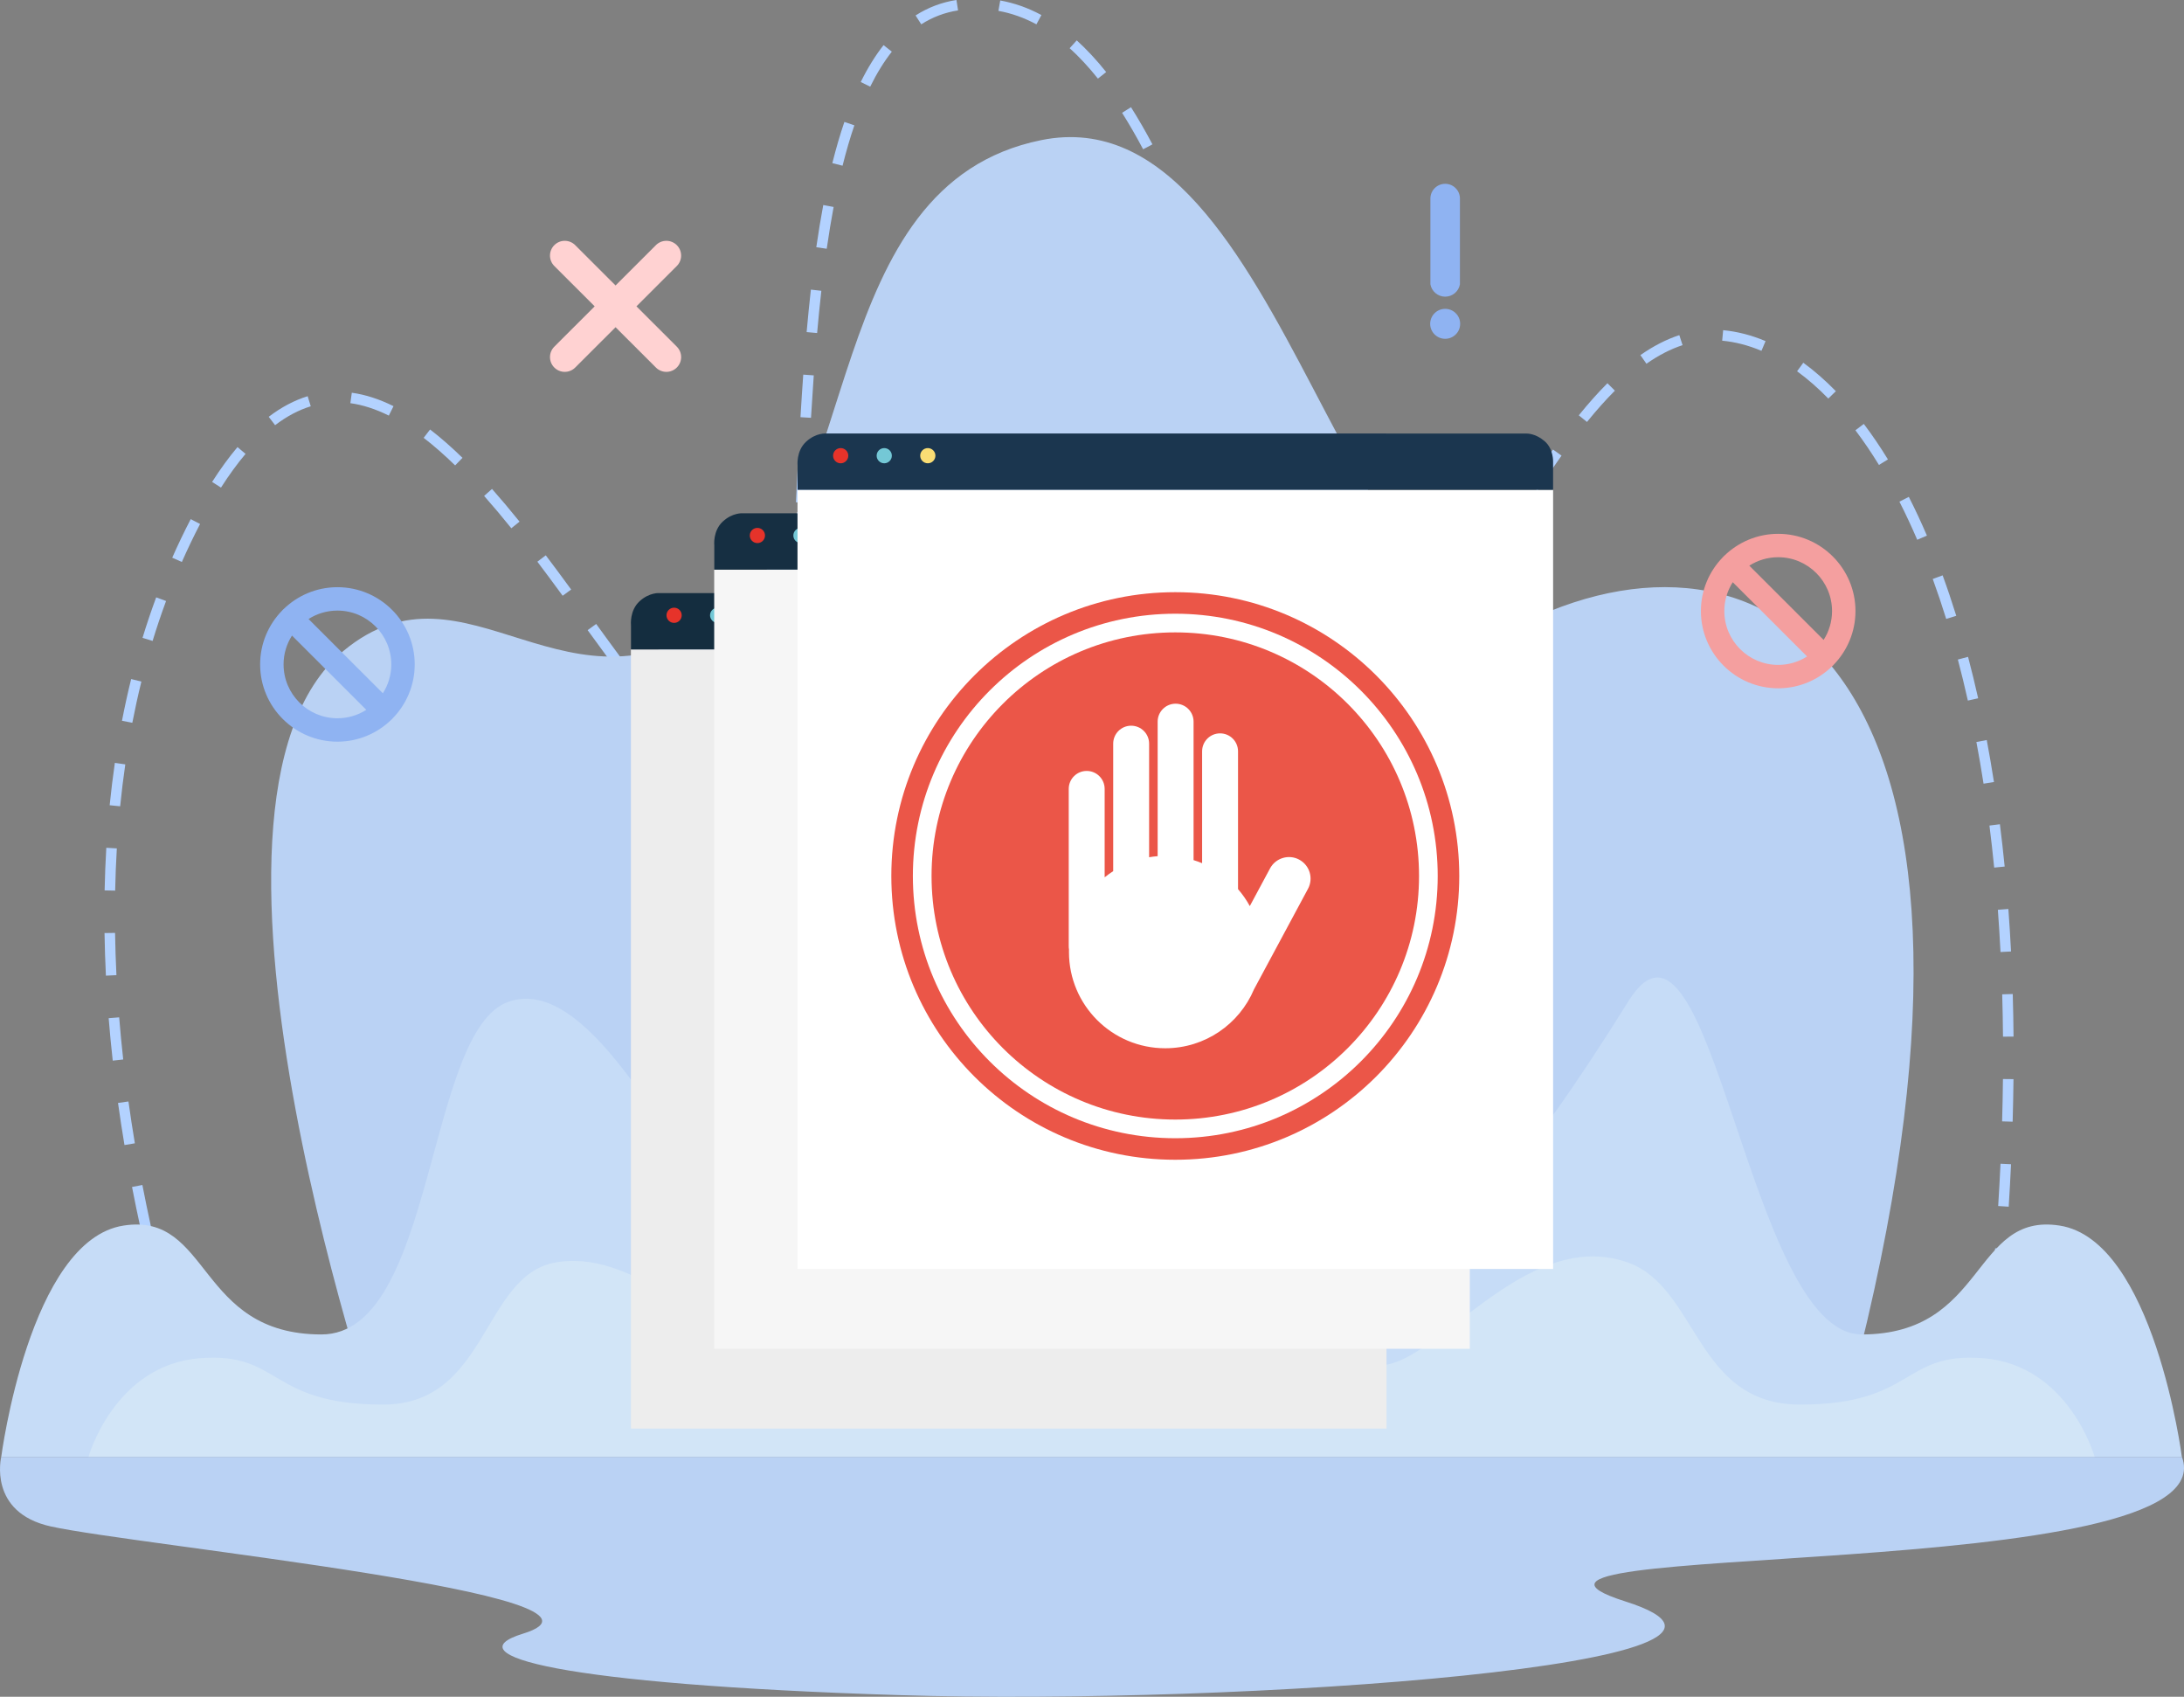 <svg width="618" height="480" viewBox="0 0 618 480" fill="none" xmlns="http://www.w3.org/2000/svg">
<rect x="0" y="0" width="618" height="480" fill="#808080" stroke="none"/>
<g clip-path="url(#clip0_1258_2065)">
<path d="M52.409 394.105C51.189 390.368 49.983 386.494 48.822 382.593L51.682 381.742C52.836 385.617 54.034 389.465 55.245 393.178L52.409 394.105ZM563.885 389.277L560.924 388.912C561.414 384.934 561.883 380.924 562.31 377.002L565.276 377.328C564.847 381.266 564.378 385.286 563.885 389.28V389.277ZM45.53 370.998C44.486 367.142 43.473 363.217 42.521 359.327L45.419 358.617C46.365 362.483 47.372 366.387 48.409 370.217L45.53 370.998ZM566.498 365.354L563.529 365.074C563.906 361.077 564.256 357.06 564.569 353.129L567.543 353.365C567.23 357.311 566.88 361.345 566.501 365.354H566.498ZM39.796 347.586C38.935 343.659 38.116 339.689 37.36 335.783L40.289 335.216C41.04 339.096 41.853 343.044 42.71 346.945L39.796 347.584V347.586ZM568.396 341.36L565.419 341.172C565.671 337.181 565.894 333.153 566.077 329.204L569.056 329.342C568.871 333.309 568.651 337.35 568.396 341.36ZM35.221 323.92C34.558 319.945 33.944 315.936 33.395 312.005L36.348 311.595C36.891 315.499 37.501 319.482 38.161 323.43L35.218 323.92H35.221ZM569.512 317.313L566.53 317.225C566.647 313.216 566.726 309.185 566.769 305.244L569.751 305.276C569.708 309.235 569.629 313.285 569.512 317.313ZM31.9 300.043C31.454 296.028 31.067 291.989 30.749 288.038L33.724 287.797C34.039 291.716 34.423 295.726 34.866 299.712L31.902 300.04L31.9 300.043ZM566.782 293.263C566.747 289.251 566.671 285.22 566.557 281.284L569.539 281.197C569.655 285.153 569.732 289.203 569.767 293.236L566.785 293.263H566.782ZM29.967 276.003C29.768 271.965 29.639 267.91 29.578 263.951L32.56 263.906C32.621 267.83 32.751 271.853 32.947 275.86L29.967 276.006V276.003ZM566.077 269.316C565.873 265.309 565.621 261.286 565.329 257.364L568.303 257.142C568.598 261.088 568.849 265.132 569.056 269.163L566.077 269.316ZM32.586 251.945L29.604 251.885C29.686 247.835 29.848 243.778 30.081 239.829L33.058 240.004C32.828 243.916 32.668 247.933 32.586 251.945ZM564.29 245.436C563.893 241.429 563.439 237.427 562.949 233.539L565.907 233.166C566.403 237.077 566.856 241.106 567.256 245.139L564.288 245.436H564.29ZM34.002 228.092L31.033 227.792C31.439 223.759 31.931 219.725 32.501 215.806L35.454 216.235C34.892 220.109 34.402 224.098 34.002 228.089V228.092ZM561.279 221.69C560.659 217.71 559.977 213.743 559.254 209.9L562.185 209.349C562.914 213.221 563.601 217.22 564.227 221.232L561.279 221.693V221.69ZM208.511 221.269C204.365 220.615 201.367 218.73 197.216 215.469L199.1 213.157C202.737 216.004 205.367 217.713 208.829 218.303L208.511 221.269ZM218.859 214.172L216.203 212.816C217.568 210.141 218.774 206.43 219.79 201.785L222.703 202.423C221.619 207.387 220.36 211.232 218.857 214.174L218.859 214.172ZM188.46 206.912C186.085 204.267 183.545 201.218 180.696 197.601L183.039 195.755C185.846 199.322 188.346 202.32 190.679 204.918L188.46 206.912ZM37.445 204.465L34.516 203.896C35.287 199.913 36.162 195.943 37.114 192.095L40.008 192.81C39.07 196.61 38.206 200.533 37.443 204.465H37.445ZM556.841 198.189C555.959 194.248 555.005 190.342 554.01 186.578L556.895 185.815C557.899 189.616 558.861 193.559 559.752 197.537L556.841 198.189ZM224.709 190.413L221.751 190.032C222.21 186.47 222.621 182.571 223.005 178.109L225.977 178.366C225.587 182.868 225.171 186.809 224.707 190.41L224.709 190.413ZM173.39 187.987C170.965 184.711 168.452 181.25 166.284 178.262L168.698 176.509C170.862 179.491 173.372 182.947 175.787 186.21L173.39 187.984V187.987ZM391.767 187.741C389.445 187.741 387.165 187.047 384.994 185.678L386.585 183.154C389.848 185.214 393.058 185.22 396.522 183.575L397.805 186.268C395.756 187.246 393.726 187.741 391.767 187.741ZM43.181 181.313L40.329 180.442C41.514 176.565 42.816 172.709 44.194 168.982L46.991 170.018C45.631 173.691 44.35 177.492 43.181 181.313ZM407.558 178.469L405.365 176.445C407.626 173.996 410.052 170.974 412.777 167.205L415.194 168.956C412.398 172.82 409.901 175.932 407.558 178.469ZM376.512 176.416C374.582 173.437 372.668 169.93 370.664 165.693L373.36 164.417C375.308 168.532 377.158 171.927 379.014 174.793L376.512 176.416ZM550.713 175.095C549.512 171.228 548.229 167.422 546.901 163.784L549.703 162.761C551.047 166.445 552.343 170.296 553.56 174.208L550.71 175.092L550.713 175.095ZM159.214 168.532C156.484 164.801 154.212 161.739 152.057 158.895L154.435 157.094C156.598 159.951 158.883 163.026 161.621 166.771L159.214 168.532ZM226.875 166.315L223.898 166.122C224.124 162.626 224.354 158.699 224.601 154.112L227.58 154.273C227.334 158.871 227.103 162.809 226.875 166.315ZM51.462 158.972L48.735 157.766C50.373 154.056 52.117 150.415 53.97 146.853L56.616 148.232C54.792 151.736 53.074 155.322 51.462 158.972ZM422.028 158.972L419.536 157.332C421.657 154.109 423.847 150.693 426.063 147.244L428.573 148.857C426.352 152.316 424.159 155.735 422.031 158.972H422.028ZM365.861 154.559C364.509 151.169 363.115 147.472 361.593 143.253L364.398 142.242C365.909 146.429 367.292 150.097 368.631 153.455L365.861 154.559ZM542.514 152.697C540.91 148.961 539.214 145.332 537.472 141.911L540.131 140.557C541.902 144.037 543.627 147.726 545.255 151.522L542.514 152.697ZM144.693 149.44C141.987 146.079 139.468 143.089 136.99 140.295L139.222 138.314C141.729 141.143 144.279 144.167 147.015 147.565L144.693 149.437V149.44ZM228.201 142.236L225.221 142.085C225.423 138.1 225.621 134.111 225.833 130.054L228.813 130.21C228.601 134.265 228.399 138.253 228.201 142.236ZM435.11 138.778L432.621 137.133C435.112 133.362 437.342 130.099 439.436 127.159L441.864 128.891C439.791 131.802 437.58 135.038 435.11 138.78V138.778ZM62.532 137.935L60.019 136.331C62.362 132.66 64.78 129.341 67.203 126.473L69.483 128.399C67.144 131.166 64.806 134.376 62.535 137.935H62.532ZM357.612 131.865C356.244 127.856 354.902 123.843 353.768 120.448L356.596 119.505C357.728 122.895 359.067 126.902 360.432 130.904L357.609 131.868L357.612 131.865ZM128.791 131.656C125.743 128.687 122.745 126.065 119.882 123.859L121.7 121.494C124.656 123.769 127.741 126.468 130.872 129.516L128.791 131.653V131.656ZM531.683 131.529C529.546 128.041 527.304 124.741 525.022 121.722L527.399 119.921C529.74 123.017 532.035 126.396 534.225 129.969L531.683 131.529ZM77.848 120.281L76.04 117.908C79.603 115.191 83.309 113.231 87.06 112.082L87.932 114.934C84.523 115.978 81.13 117.776 77.848 120.279V120.281ZM449.063 119.368L446.747 117.49C449.543 114.036 452.194 111.068 454.85 108.409L456.96 110.517C454.378 113.102 451.796 115.996 449.063 119.368ZM229.486 118.194L226.509 118.017C226.766 113.679 227.024 109.741 227.294 105.977L230.268 106.189C230 109.942 229.743 113.87 229.486 118.194ZM110.023 117.569C106.302 115.716 102.641 114.534 99.142 114.055L99.548 111.099C103.367 111.624 107.341 112.9 111.352 114.9L110.023 117.572V117.569ZM517.353 112.747C514.482 109.804 511.508 107.206 508.515 105.027L510.273 102.614C513.401 104.892 516.499 107.601 519.489 110.662L517.355 112.747H517.353ZM349.969 109.031C348.485 104.592 347.263 100.972 346.12 97.64L348.941 96.674C350.086 100.013 351.311 103.639 352.798 108.086L349.969 109.031ZM465.888 102.9L464.178 100.456C467.847 97.889 471.553 95.988 475.192 94.804L476.112 97.64C472.753 98.731 469.315 100.501 465.888 102.897V102.9ZM498.434 99.245C494.739 97.685 491.001 96.721 487.32 96.377L487.598 93.406C491.582 93.779 495.619 94.817 499.595 96.494L498.437 99.243L498.434 99.245ZM231.222 94.211L228.251 93.946C228.622 89.759 229.028 85.717 229.452 81.93L232.415 82.264C231.991 86.027 231.591 90.047 231.22 94.211H231.222ZM342.152 86.292C340.71 82.269 339.353 78.591 337.998 75.047L340.784 73.982C342.144 77.544 343.509 81.242 344.959 85.286L342.152 86.292ZM233.937 70.367L230.984 69.941C231.588 65.764 232.251 61.747 232.956 57.999L235.888 58.55C235.191 62.255 234.536 66.231 233.937 70.365V70.367ZM333.569 63.905C331.965 60.049 330.351 56.36 328.766 52.938L331.472 51.686C333.073 55.142 334.704 58.868 336.323 62.761L333.569 63.905ZM238.419 46.876L235.525 46.153C236.564 41.987 237.712 38.062 238.934 34.49L241.757 35.454C240.561 38.947 239.44 42.79 238.419 46.876ZM323.47 42.231C321.508 38.536 319.504 35.065 317.513 31.918L320.034 30.324C322.065 33.534 324.106 37.069 326.104 40.833L323.47 42.231ZM246.236 24.521L243.562 23.2C245.521 19.23 247.692 15.721 250.016 12.768L252.36 14.614C250.162 17.402 248.103 20.737 246.236 24.521ZM310.677 22.241C308.071 18.973 305.381 16.078 302.682 13.636L304.683 11.422C307.501 13.973 310.303 16.987 313.01 20.379L310.677 22.241ZM260.683 6.883L259.074 4.37C262.608 2.108 266.502 0.636 270.645 -0.003L271.098 2.945C267.366 3.52 263.861 4.844 260.681 6.88L260.683 6.883ZM293.272 6.883C289.797 5.011 286.178 3.729 282.515 3.075L283.037 0.138C287.013 0.845 290.934 2.233 294.687 4.256L293.272 6.883Z" fill="#B3D2FF"/>
<path d="M109.249 410.951C109.249 410.951 44.925 227.485 97.204 184.121C132.147 155.134 160.865 207.747 205.072 173.943C244.428 143.847 231.917 52.287 294.687 39.63C365.259 25.401 380.8 196.176 438.714 172.833C508.992 144.509 578.898 202.008 518.487 411.322L109.252 410.951H109.249Z" fill="#BAD2F4"/>
<path d="M582.787 346.699C558.034 342.864 562.074 377.5 526.792 377.5C494.532 377.5 484.213 245.6 460.743 283.305C340.416 476.599 410.288 201.102 314.595 197.601C271.326 196.017 242.491 244.228 231.858 329.588C216.447 406.756 180.701 270.73 143.919 283.379C120.542 291.417 123.219 377.5 90.959 377.5C55.677 377.5 59.714 342.864 34.964 346.699C8.313 350.825 0.353 412.13 0.353 412.13H617.398C617.398 412.13 609.438 350.825 582.79 346.699H582.787Z" fill="#C6DCF7"/>
<path d="M560.868 384.19C538.098 382.553 541.811 397.341 509.353 397.341C479.674 397.341 480.491 364.194 460.631 357.15C424.058 344.178 393.909 409.834 379.73 376.883C352.8 289.447 274.258 245.6 238.021 376.883C223.842 409.834 190.684 351.037 157.12 357.15C136.46 360.913 138.077 397.341 108.398 397.341C75.94 397.341 79.656 382.553 56.883 384.19C32.366 385.953 25.042 412.13 25.042 412.13H592.709C592.709 412.13 585.385 385.953 560.868 384.19Z" fill="#D2E5F7"/>
<path d="M0.353 412.13C0.353 412.13 -3.517 427.88 14.418 431.823C38.948 437.215 182.941 451.387 147.961 462.155C128.216 468.233 158.042 476.488 254.223 479.526C350.404 482.566 515.444 470.656 459.945 453.037C404.445 435.417 631.174 448.781 617.401 412.13H0.353Z" fill="#BAD2F4"/>
<path d="M413.113 56.172V80.423C412.766 82.412 411.027 83.924 408.935 83.924C406.844 83.924 405.105 82.412 404.758 80.423V56.172C404.758 53.865 406.627 51.998 408.935 51.998C411.244 51.998 413.113 53.865 413.113 56.172Z" fill="#8FB3F2"/>
<path d="M408.936 95.842C411.278 95.842 413.177 93.945 413.177 91.605C413.177 89.265 411.278 87.367 408.936 87.367C406.593 87.367 404.694 89.265 404.694 91.605C404.694 93.945 406.593 95.842 408.936 95.842Z" fill="#8FB3F2"/>
<path d="M111.182 203.144C114.996 199.208 117.35 193.856 117.35 187.958C117.35 175.911 107.539 166.109 95.481 166.109C89.58 166.109 84.22 168.461 80.281 172.272C80.191 172.346 80.101 172.425 80.016 172.51C79.931 172.595 79.852 172.685 79.778 172.775C75.963 176.71 73.609 182.063 73.609 187.961C73.609 200.008 83.42 209.81 95.478 209.81C101.379 209.81 106.739 207.458 110.678 203.647C110.768 203.573 110.858 203.494 110.943 203.409C111.028 203.324 111.107 203.234 111.182 203.144ZM110.723 187.958C110.723 190.961 109.846 193.761 108.337 196.12L87.309 175.111C89.673 173.604 92.475 172.727 95.478 172.727C103.884 172.727 110.72 179.557 110.72 187.955L110.723 187.958ZM80.239 187.958C80.239 184.955 81.116 182.156 82.625 179.796L103.653 200.805C101.289 202.312 98.487 203.189 95.484 203.189C87.078 203.189 80.242 196.359 80.242 187.961L80.239 187.958Z" fill="#8FB3F2"/>
<path d="M518.871 188.048C522.683 184.113 525.037 178.76 525.037 172.862C525.037 160.815 515.227 151.013 503.168 151.013C497.268 151.013 491.908 153.365 487.969 157.173C487.876 157.247 487.788 157.327 487.704 157.412C487.619 157.496 487.539 157.586 487.465 157.676C483.653 161.612 481.299 166.964 481.299 172.862C481.299 184.91 491.11 194.711 503.168 194.711C509.069 194.711 514.429 192.36 518.368 188.551C518.461 188.477 518.548 188.398 518.633 188.313C518.718 188.228 518.797 188.138 518.871 188.048ZM518.41 172.862C518.41 175.866 517.533 178.665 516.025 181.025L494.996 160.015C497.36 158.508 500.162 157.631 503.166 157.631C511.571 157.631 518.408 164.462 518.408 172.86L518.41 172.862ZM487.926 172.862C487.926 169.859 488.804 167.06 490.312 164.7L511.341 185.71C508.976 187.216 506.174 188.093 503.171 188.093C494.765 188.093 487.929 181.263 487.929 172.865L487.926 172.862Z" fill="#F49F9F"/>
<path d="M180.091 86.66L191.511 75.251C193.144 73.62 193.144 70.977 191.511 69.348C189.878 67.716 187.232 67.716 185.602 69.348L174.183 80.757L162.763 69.348C161.13 67.716 158.485 67.716 156.855 69.348C155.222 70.979 155.222 73.622 156.855 75.251L168.274 86.66L156.855 98.07C155.222 99.701 155.222 102.344 156.855 103.973C157.671 104.788 158.739 105.196 159.81 105.196C160.881 105.196 161.949 104.788 162.766 103.973L174.185 92.564L185.605 103.973C186.421 104.788 187.49 105.196 188.561 105.196C189.631 105.196 190.7 104.788 191.516 103.973C193.149 102.341 193.149 99.698 191.516 98.07L180.097 86.66H180.091Z" fill="#FFD2D2"/>
<path d="M392.337 183.72H178.527V404.126H392.337V183.72Z" fill="#EDEDED"/>
<path d="M178.551 183.72H392.331V175.855C392.331 175.855 392.506 172.181 389.967 169.983C387.427 167.785 385.161 167.796 384.636 167.788C384.111 167.777 186.636 167.777 186.636 167.777C186.636 167.777 183.765 167.512 180.953 170.11C178.101 172.745 178.549 176.834 178.549 176.834V183.723L178.551 183.72Z" fill="#142D3F"/>
<path d="M192.9 174.059C192.9 175.245 191.938 176.209 190.748 176.209C189.557 176.209 188.595 175.248 188.595 174.059C188.595 172.87 189.557 171.908 190.748 171.908C191.938 171.908 192.9 172.87 192.9 174.059Z" fill="#E6332A"/>
<path d="M205.226 174.059C205.226 175.245 204.264 176.209 203.073 176.209C201.883 176.209 200.921 175.248 200.921 174.059C200.921 172.87 201.883 171.908 203.073 171.908C204.264 171.908 205.226 172.87 205.226 174.059Z" fill="#74C8D6"/>
<path d="M217.552 174.059C217.552 175.245 216.59 176.209 215.4 176.209C214.209 176.209 213.247 175.248 213.247 174.059C213.247 172.87 214.209 171.908 215.4 171.908C216.59 171.908 217.552 172.87 217.552 174.059Z" fill="#FADD74"/>
<path d="M415.905 161.146H202.096V381.552H415.905V161.146Z" fill="#F6F6F6"/>
<path d="M202.122 161.146H415.902V153.28C415.902 153.28 416.077 149.607 413.538 147.408C410.998 145.21 408.732 145.221 408.207 145.213C407.685 145.202 210.207 145.202 210.207 145.202C210.207 145.202 207.336 144.937 204.524 147.536C201.671 150.171 202.119 154.26 202.119 154.26V161.148L202.122 161.146Z" fill="#162F42"/>
<path d="M216.471 151.484C216.471 152.671 215.506 153.635 214.318 153.635C213.131 153.635 212.166 152.673 212.166 151.484C212.166 150.295 213.131 149.334 214.318 149.334C215.506 149.334 216.471 150.295 216.471 151.484Z" fill="#E6332A"/>
<path d="M226.644 153.635C227.833 153.635 228.797 152.672 228.797 151.484C228.797 150.297 227.833 149.334 226.644 149.334C225.455 149.334 224.492 150.297 224.492 151.484C224.492 152.672 225.455 153.635 226.644 153.635Z" fill="#74C8D6"/>
<path d="M238.97 153.635C240.159 153.635 241.123 152.672 241.123 151.484C241.123 150.297 240.159 149.334 238.97 149.334C237.782 149.334 236.818 150.297 236.818 151.484C236.818 152.672 237.782 153.635 238.97 153.635Z" fill="#FADD74"/>
<path d="M439.476 138.571H225.667V358.977H439.476V138.571Z" fill="white"/>
<path d="M225.693 138.571H439.473V130.705C439.473 130.705 439.648 127.032 437.108 124.834C434.569 122.635 432.302 122.646 431.778 122.638C431.255 122.627 233.778 122.627 233.778 122.627C233.778 122.627 230.907 122.363 228.094 124.961C225.242 127.596 225.69 131.685 225.69 131.685V138.573L225.693 138.571Z" fill="#1B364F"/>
<path d="M240.039 128.909C240.039 130.096 239.074 131.06 237.886 131.06C236.699 131.06 235.734 130.099 235.734 128.909C235.734 127.72 236.699 126.759 237.886 126.759C239.074 126.759 240.039 127.72 240.039 128.909Z" fill="#E6332A"/>
<path d="M250.212 131.06C251.401 131.06 252.365 130.097 252.365 128.909C252.365 127.722 251.401 126.759 250.212 126.759C249.024 126.759 248.06 127.722 248.06 128.909C248.06 130.097 249.024 131.06 250.212 131.06Z" fill="#74C8D6"/>
<path d="M262.539 131.06C263.727 131.06 264.691 130.097 264.691 128.909C264.691 127.722 263.727 126.759 262.539 126.759C261.35 126.759 260.386 127.722 260.386 128.909C260.386 130.097 261.35 131.06 262.539 131.06Z" fill="#FADD74"/>
<path d="M332.569 328.083C376.947 328.083 412.922 292.141 412.922 247.803C412.922 203.466 376.947 167.523 332.569 167.523C288.192 167.523 252.216 203.466 252.216 247.803C252.216 292.141 288.192 328.083 332.569 328.083Z" fill="#EB5648"/>
<path d="M332.569 321.992C373.58 321.992 406.826 288.777 406.826 247.803C406.826 206.83 373.58 173.614 332.569 173.614C291.559 173.614 258.313 206.83 258.313 247.803C258.313 288.777 291.559 321.992 332.569 321.992Z" fill="white"/>
<path d="M332.569 316.711C370.661 316.711 401.54 285.86 401.54 247.803C401.54 209.746 370.661 178.895 332.569 178.895C294.478 178.895 263.599 209.746 263.599 247.803C263.599 285.86 294.478 316.711 332.569 316.711Z" fill="#EB5648"/>
<path d="M367.637 243.179C364.671 241.587 360.973 242.7 359.38 245.666L353.654 256.323C352.716 254.601 351.597 252.994 350.322 251.524V212.537C350.322 209.733 348.048 207.46 345.24 207.46C342.433 207.46 340.159 209.733 340.159 212.537V244.188C339.372 243.862 338.566 243.571 337.741 243.317V204.145C337.741 201.34 335.467 199.068 332.66 199.068C329.853 199.068 327.578 201.34 327.578 204.145V242.202C326.762 242.265 325.956 242.366 325.161 242.501V210.371C325.161 207.566 322.886 205.294 320.079 205.294C317.272 205.294 314.998 207.566 314.998 210.371V246.434C314.16 246.974 313.354 247.559 312.58 248.184V223.165C312.58 220.361 310.306 218.088 307.499 218.088C304.691 218.088 302.417 220.361 302.417 223.165V267.706C302.417 268.008 302.444 268.302 302.494 268.588C302.489 268.834 302.483 269.08 302.483 269.329C302.483 284.359 314.677 296.541 329.72 296.541C341.012 296.541 350.701 289.674 354.828 279.893L370.121 251.431C371.714 248.468 370.6 244.773 367.631 243.182L367.637 243.179Z" fill="white"/>
</g>
<defs>
<clipPath id="clip0_1258_2065">
<rect width="618" height="480" fill="white"/>
</clipPath>
</defs>
</svg>
